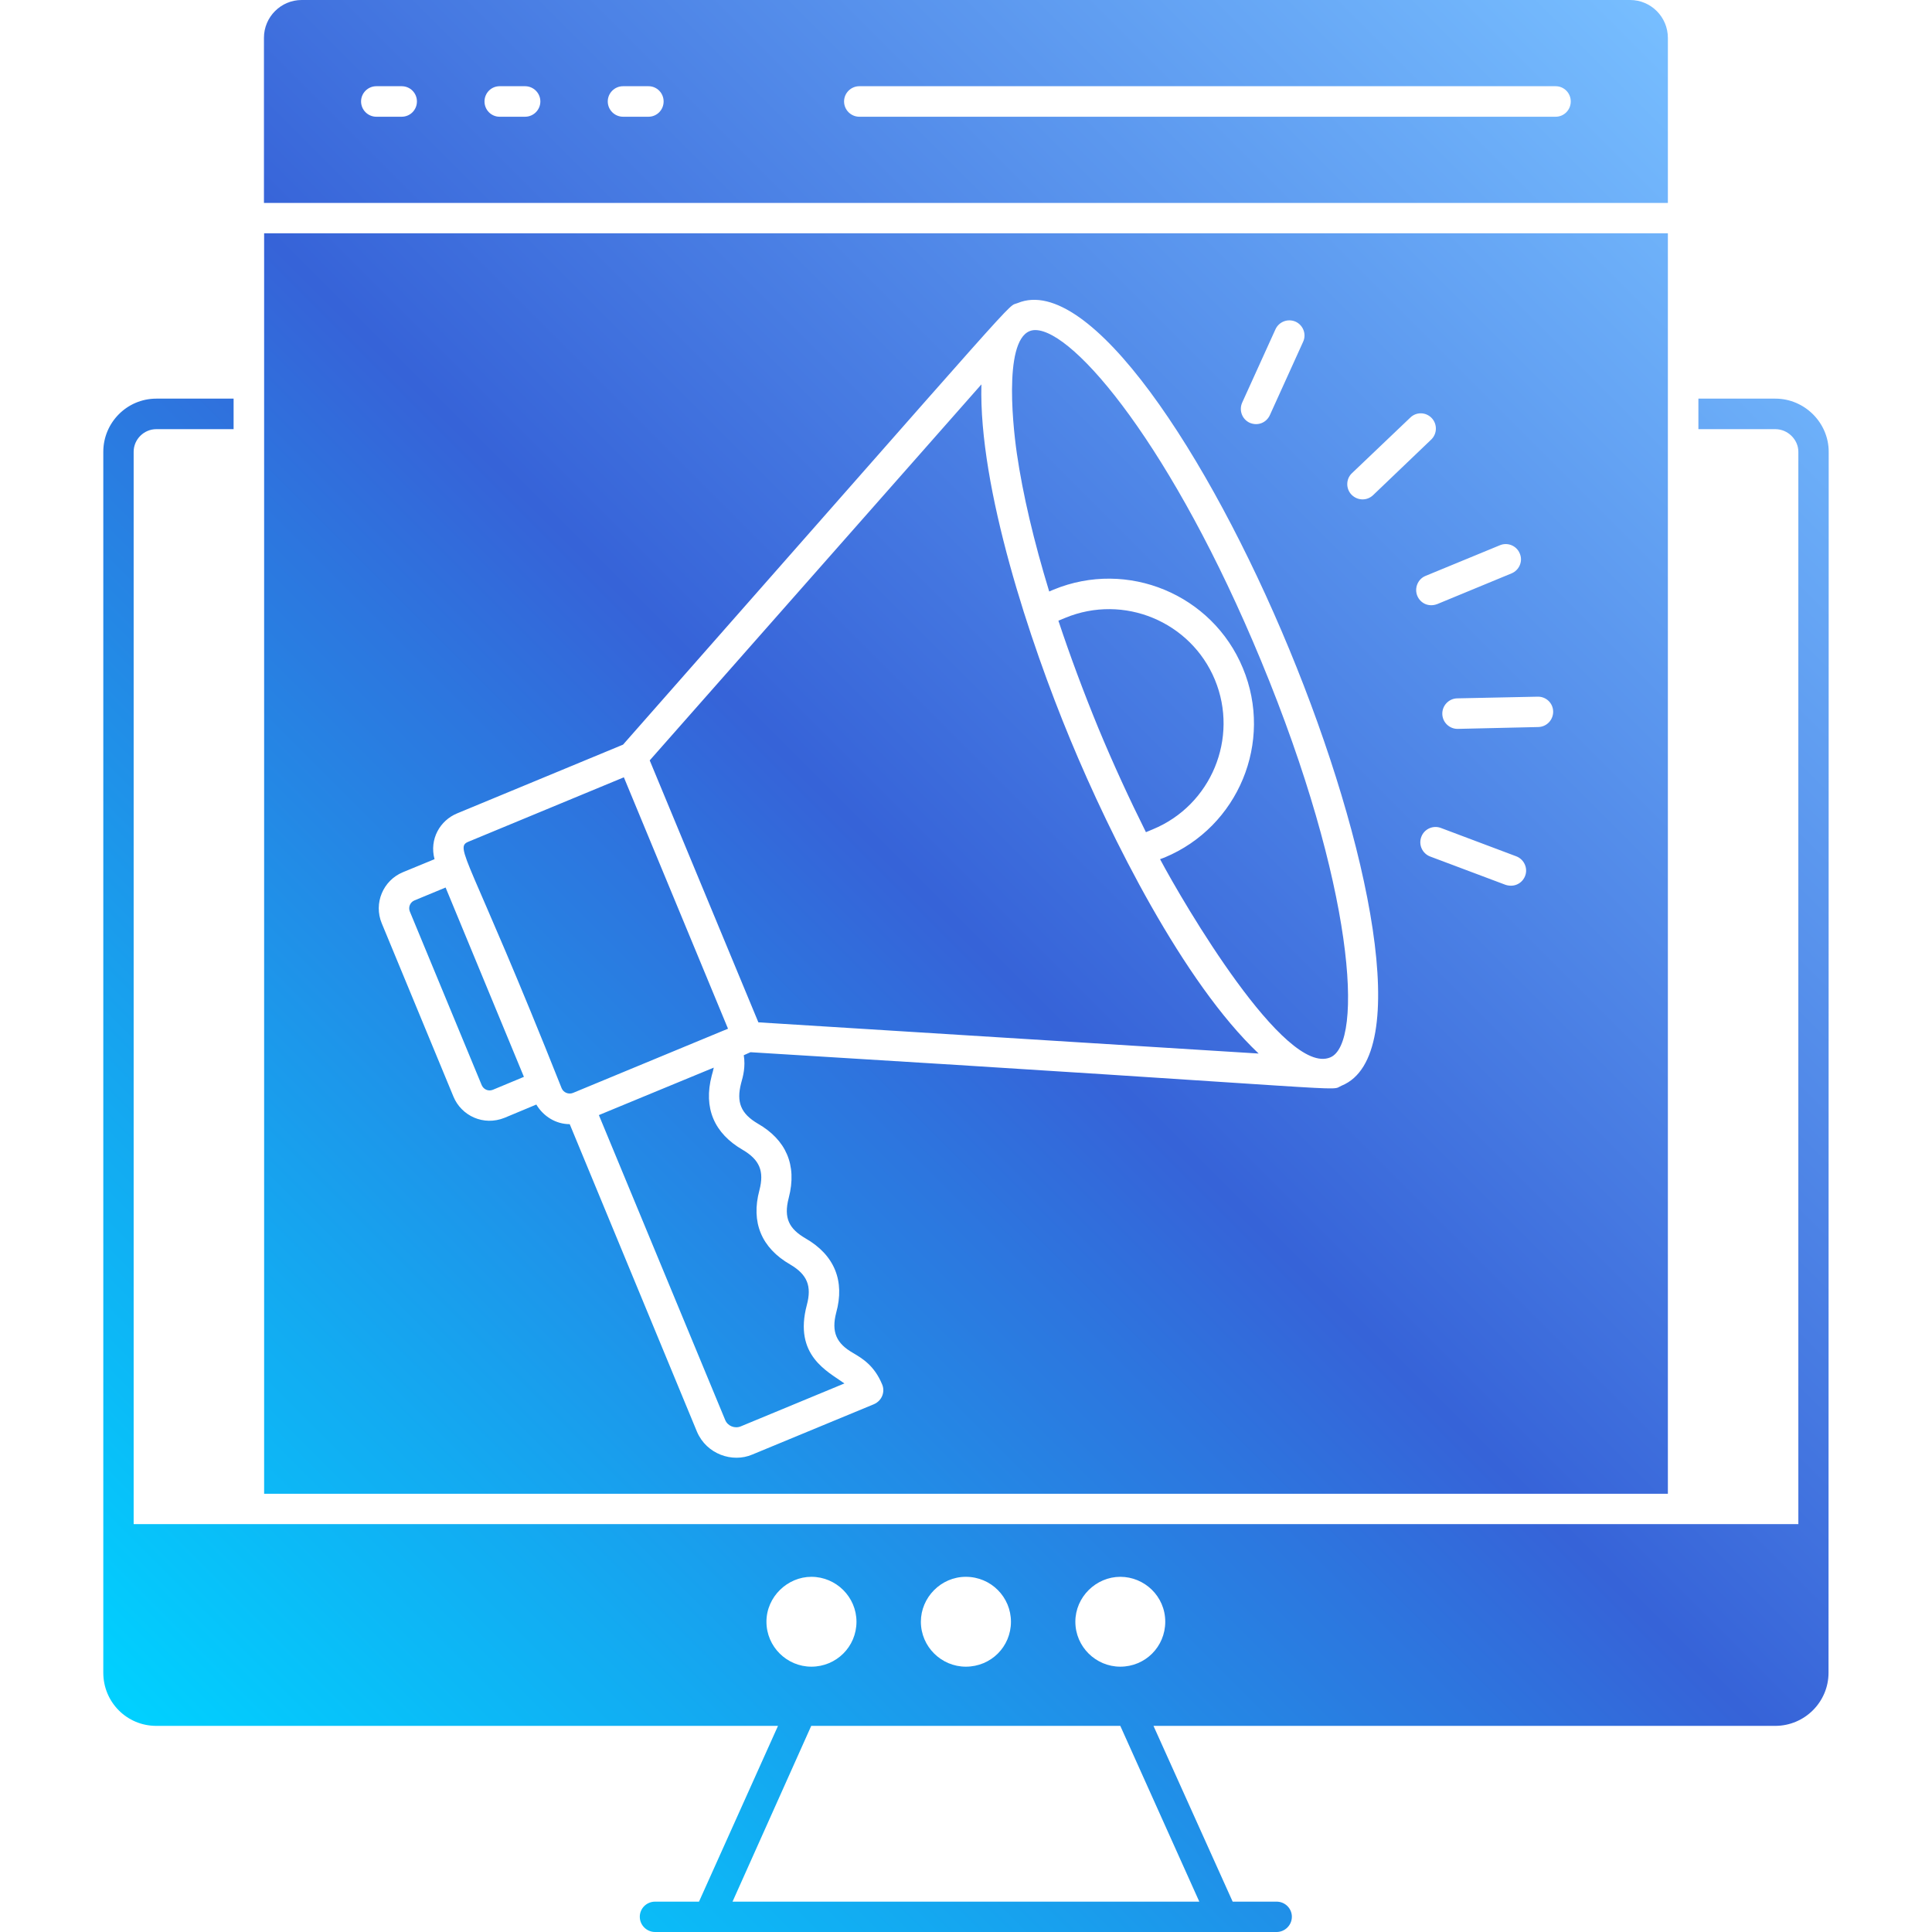 <svg xmlns="http://www.w3.org/2000/svg" xmlns:xlink="http://www.w3.org/1999/xlink" width="60" zoomAndPan="magnify" viewBox="0 0 45 45" height="60" preserveAspectRatio="xMidYMid meet" version="1.0"><defs><clipPath id="bb4233c5de"><path d="M 2 0 L 43 0 L 43 45 L 2 45 Z M 2 0 " clip-rule="nonzero"/></clipPath><clipPath id="ee3d087038"><path d="M 38.848 0.883 C 38.848 0.395 38.453 0 37.969 0 L 7.027 0 C 6.543 0 6.148 0.395 6.148 0.879 L 6.148 4.727 L 38.848 4.727 Z M 9.355 2.719 L 8.766 2.719 C 8.57 2.719 8.41 2.559 8.41 2.363 C 8.41 2.168 8.57 2.008 8.766 2.008 L 9.355 2.008 C 9.555 2.008 9.711 2.168 9.711 2.363 C 9.711 2.559 9.555 2.719 9.355 2.719 Z M 12.23 2.719 L 11.637 2.719 C 11.441 2.719 11.285 2.559 11.285 2.363 C 11.285 2.168 11.441 2.008 11.637 2.008 L 12.23 2.008 C 12.426 2.008 12.586 2.168 12.586 2.363 C 12.586 2.559 12.426 2.719 12.23 2.719 Z M 15.105 2.719 L 14.512 2.719 C 14.316 2.719 14.156 2.559 14.156 2.363 C 14.156 2.168 14.316 2.008 14.512 2.008 L 15.105 2.008 C 15.301 2.008 15.457 2.168 15.457 2.363 C 15.457 2.559 15.301 2.719 15.105 2.719 Z M 36.234 2.719 L 20.016 2.719 C 19.82 2.719 19.66 2.559 19.66 2.363 C 19.66 2.168 19.82 2.008 20.016 2.008 L 36.234 2.008 C 36.43 2.008 36.586 2.168 36.586 2.363 C 36.586 2.559 36.43 2.719 36.234 2.719 Z M 41.352 9.285 L 39.559 9.285 L 39.559 9.996 L 41.352 9.996 C 41.641 9.996 41.887 10.238 41.887 10.523 L 41.887 35.5 L 3.113 35.5 L 3.113 10.523 C 3.113 10.234 3.352 9.996 3.641 9.996 L 5.441 9.996 L 5.441 9.285 L 3.641 9.285 C 2.957 9.285 2.406 9.844 2.406 10.523 L 2.406 38.961 C 2.406 39.645 2.953 40.199 3.641 40.199 L 18.121 40.199 L 16.281 44.293 L 15.258 44.293 C 15.062 44.293 14.902 44.449 14.902 44.645 C 14.902 44.84 15.062 45 15.258 45 L 29.734 45 C 29.93 45 30.09 44.84 30.09 44.645 C 30.09 44.449 29.93 44.293 29.734 44.293 L 28.711 44.293 L 26.867 40.199 L 41.348 40.199 C 42.031 40.199 42.59 39.645 42.59 38.961 C 42.59 32.961 42.594 15.195 42.594 10.523 C 42.594 9.844 42.031 9.285 41.352 9.285 Z M 22.496 36.727 C 23.086 36.727 23.547 37.203 23.547 37.773 C 23.547 38.355 23.082 38.82 22.496 38.82 C 21.926 38.82 21.449 38.355 21.449 37.773 C 21.449 37.211 21.914 36.727 22.496 36.727 Z M 17.852 37.773 C 17.852 37.191 18.344 36.727 18.898 36.727 C 19.477 36.727 19.949 37.199 19.949 37.773 C 19.949 38.355 19.48 38.82 18.898 38.82 C 18.328 38.82 17.852 38.355 17.852 37.773 Z M 27.934 44.293 L 17.062 44.293 L 18.895 40.199 L 26.094 40.199 Z M 26.094 38.82 C 25.523 38.82 25.047 38.355 25.047 37.773 C 25.047 37.195 25.531 36.727 26.094 36.727 C 26.656 36.727 27.141 37.18 27.141 37.773 C 27.141 38.355 26.676 38.82 26.094 38.82 Z M 23.684 10.559 C 23.574 9.797 23.367 7.688 24.113 7.688 C 25.023 7.688 27.316 10.426 29.371 15.387 C 31.543 20.629 31.773 24.305 30.984 24.629 C 29.926 25.074 27.562 21.031 27.02 20.012 L 27.125 19.973 C 28.844 19.258 29.664 17.281 28.949 15.562 C 28.238 13.844 26.262 13.023 24.539 13.734 L 24.438 13.777 C 24.082 12.613 23.824 11.52 23.684 10.559 Z M 17.664 23.812 L 15.133 17.711 L 22.859 8.953 C 22.793 11.359 23.988 14.957 24.93 17.227 C 25.863 19.48 27.562 22.883 29.316 24.539 Z M 26.852 19.316 L 26.691 19.383 C 26.309 18.617 25.934 17.805 25.582 16.957 C 25.234 16.109 24.922 15.27 24.652 14.457 L 24.812 14.391 C 26.172 13.828 27.734 14.477 28.297 15.832 C 28.859 17.191 28.211 18.754 26.852 19.316 Z M 9.547 21.234 C 9.504 21.133 9.551 21.016 9.652 20.973 L 10.379 20.672 L 12.203 25.082 L 11.48 25.383 C 11.375 25.426 11.262 25.375 11.219 25.273 Z M 6.152 34.793 L 38.848 34.793 L 38.848 5.434 L 6.152 5.434 Z M 35.523 20.402 C 35.457 20.574 35.27 20.676 35.066 20.609 L 33.309 19.949 C 33.129 19.879 33.035 19.676 33.105 19.492 C 33.172 19.309 33.379 19.215 33.562 19.285 L 35.316 19.945 C 35.496 20.012 35.594 20.219 35.523 20.402 Z M 35.824 16.227 C 36.016 16.227 36.172 16.379 36.176 16.57 C 36.18 16.766 36.027 16.93 35.828 16.934 L 33.957 16.977 C 33.957 16.977 33.953 16.977 33.949 16.977 C 33.758 16.977 33.598 16.824 33.594 16.629 C 33.59 16.434 33.746 16.27 33.941 16.266 L 35.816 16.227 C 35.82 16.227 35.82 16.227 35.824 16.227 Z M 35.398 12.891 C 35.477 13.07 35.387 13.281 35.207 13.355 L 33.477 14.07 C 33.27 14.148 33.082 14.047 33.012 13.879 C 32.938 13.699 33.023 13.488 33.203 13.414 L 34.938 12.699 C 35.117 12.625 35.324 12.711 35.398 12.891 Z M 31.488 11.023 L 32.848 9.727 C 32.988 9.59 33.211 9.594 33.348 9.738 C 33.48 9.879 33.477 10.102 33.336 10.238 L 31.98 11.535 C 31.844 11.664 31.625 11.668 31.48 11.523 C 31.344 11.383 31.348 11.156 31.488 11.023 Z M 28.934 9.375 L 29.707 7.672 C 29.789 7.492 29.996 7.414 30.176 7.492 C 30.355 7.574 30.434 7.785 30.352 7.961 L 29.578 9.668 C 29.5 9.84 29.305 9.93 29.109 9.848 C 28.93 9.766 28.852 9.555 28.934 9.375 Z M 9.383 20.316 L 10.121 20.012 C 9.996 19.543 10.25 19.109 10.648 18.945 L 14.512 17.344 C 24.125 6.434 23.426 7.172 23.703 7.059 C 25.375 6.363 28.152 10.586 30.027 15.117 C 31.902 19.645 32.93 24.594 31.254 25.285 C 30.91 25.43 32.18 25.402 17.48 24.508 L 17.324 24.578 C 17.367 24.848 17.309 25.066 17.262 25.23 C 17.148 25.672 17.254 25.938 17.652 26.172 C 18.297 26.543 18.574 27.125 18.371 27.902 C 18.246 28.379 18.387 28.625 18.762 28.844 C 19.441 29.234 19.68 29.84 19.477 30.574 C 19.359 31.027 19.484 31.293 19.867 31.512 C 20.078 31.637 20.363 31.801 20.547 32.246 C 20.617 32.41 20.551 32.621 20.355 32.707 L 17.523 33.879 C 17.059 34.078 16.457 33.871 16.234 33.348 L 13.27 26.184 C 12.953 26.184 12.66 26.008 12.492 25.727 L 11.754 26.035 C 11.262 26.234 10.746 25.988 10.562 25.543 L 8.891 21.504 C 8.699 21.039 8.922 20.508 9.383 20.316 Z M 17.297 26.781 C 17.691 27.012 17.805 27.277 17.688 27.723 C 17.488 28.469 17.734 29.066 18.406 29.453 C 18.805 29.688 18.91 29.957 18.793 30.395 C 18.48 31.574 19.277 31.941 19.668 32.223 L 17.254 33.223 C 17.113 33.281 16.949 33.215 16.891 33.074 L 13.949 25.973 C 13.777 26.043 16.52 24.91 16.625 24.867 C 16.613 24.922 16.598 24.984 16.578 25.051 C 16.379 25.812 16.637 26.398 17.297 26.781 Z M 10.918 19.602 L 14.531 18.105 L 16.957 23.961 C 16.184 24.281 18.887 23.16 13.344 25.457 C 13.242 25.496 13.125 25.449 13.082 25.348 C 10.922 19.91 10.562 19.746 10.918 19.602 Z M 10.918 19.602 " clip-rule="nonzero"/></clipPath><linearGradient x1="10.066" gradientTransform="matrix(0.088, 0, 0, -0.088, 0, 45)" y1="17.309" x2="494.692" gradientUnits="userSpaceOnUse" y2="501.935" id="3e09df2cb4"><stop stop-opacity="1" stop-color="rgb(0%, 81.999%, 100%)" offset="0"/><stop stop-opacity="1" stop-color="rgb(0%, 81.999%, 100%)" offset="0.062"/><stop stop-opacity="1" stop-color="rgb(0.131%, 81.732%, 99.904%)" offset="0.066"/><stop stop-opacity="1" stop-color="rgb(0.262%, 81.465%, 99.809%)" offset="0.07"/><stop stop-opacity="1" stop-color="rgb(0.449%, 81.084%, 99.673%)" offset="0.074"/><stop stop-opacity="1" stop-color="rgb(0.636%, 80.702%, 99.539%)" offset="0.078"/><stop stop-opacity="1" stop-color="rgb(0.822%, 80.321%, 99.403%)" offset="0.082"/><stop stop-opacity="1" stop-color="rgb(1.01%, 79.939%, 99.269%)" offset="0.086"/><stop stop-opacity="1" stop-color="rgb(1.196%, 79.558%, 99.133%)" offset="0.09"/><stop stop-opacity="1" stop-color="rgb(1.384%, 79.176%, 98.999%)" offset="0.094"/><stop stop-opacity="1" stop-color="rgb(1.572%, 78.795%, 98.863%)" offset="0.098"/><stop stop-opacity="1" stop-color="rgb(1.759%, 78.413%, 98.729%)" offset="0.102"/><stop stop-opacity="1" stop-color="rgb(1.945%, 78.032%, 98.593%)" offset="0.105"/><stop stop-opacity="1" stop-color="rgb(2.133%, 77.652%, 98.459%)" offset="0.109"/><stop stop-opacity="1" stop-color="rgb(2.319%, 77.271%, 98.323%)" offset="0.113"/><stop stop-opacity="1" stop-color="rgb(2.507%, 76.889%, 98.189%)" offset="0.117"/><stop stop-opacity="1" stop-color="rgb(2.693%, 76.508%, 98.053%)" offset="0.121"/><stop stop-opacity="1" stop-color="rgb(2.881%, 76.126%, 97.919%)" offset="0.125"/><stop stop-opacity="1" stop-color="rgb(3.069%, 75.745%, 97.783%)" offset="0.129"/><stop stop-opacity="1" stop-color="rgb(3.256%, 75.363%, 97.649%)" offset="0.133"/><stop stop-opacity="1" stop-color="rgb(3.442%, 74.982%, 97.513%)" offset="0.137"/><stop stop-opacity="1" stop-color="rgb(3.63%, 74.602%, 97.379%)" offset="0.141"/><stop stop-opacity="1" stop-color="rgb(3.816%, 74.22%, 97.243%)" offset="0.145"/><stop stop-opacity="1" stop-color="rgb(4.004%, 73.839%, 97.108%)" offset="0.148"/><stop stop-opacity="1" stop-color="rgb(4.19%, 73.457%, 96.973%)" offset="0.152"/><stop stop-opacity="1" stop-color="rgb(4.378%, 73.076%, 96.838%)" offset="0.156"/><stop stop-opacity="1" stop-color="rgb(4.565%, 72.694%, 96.703%)" offset="0.16"/><stop stop-opacity="1" stop-color="rgb(4.753%, 72.313%, 96.568%)" offset="0.164"/><stop stop-opacity="1" stop-color="rgb(4.939%, 71.931%, 96.432%)" offset="0.168"/><stop stop-opacity="1" stop-color="rgb(5.127%, 71.552%, 96.298%)" offset="0.172"/><stop stop-opacity="1" stop-color="rgb(5.313%, 71.17%, 96.162%)" offset="0.176"/><stop stop-opacity="1" stop-color="rgb(5.501%, 70.789%, 96.028%)" offset="0.18"/><stop stop-opacity="1" stop-color="rgb(5.687%, 70.407%, 95.892%)" offset="0.184"/><stop stop-opacity="1" stop-color="rgb(5.875%, 70.026%, 95.758%)" offset="0.188"/><stop stop-opacity="1" stop-color="rgb(6.062%, 69.644%, 95.622%)" offset="0.191"/><stop stop-opacity="1" stop-color="rgb(6.25%, 69.263%, 95.488%)" offset="0.195"/><stop stop-opacity="1" stop-color="rgb(6.436%, 68.881%, 95.352%)" offset="0.199"/><stop stop-opacity="1" stop-color="rgb(6.624%, 68.5%, 95.218%)" offset="0.203"/><stop stop-opacity="1" stop-color="rgb(6.81%, 68.118%, 95.082%)" offset="0.207"/><stop stop-opacity="1" stop-color="rgb(6.998%, 67.738%, 94.948%)" offset="0.211"/><stop stop-opacity="1" stop-color="rgb(7.184%, 67.357%, 94.812%)" offset="0.215"/><stop stop-opacity="1" stop-color="rgb(7.372%, 66.975%, 94.678%)" offset="0.219"/><stop stop-opacity="1" stop-color="rgb(7.559%, 66.594%, 94.542%)" offset="0.223"/><stop stop-opacity="1" stop-color="rgb(7.747%, 66.212%, 94.408%)" offset="0.227"/><stop stop-opacity="1" stop-color="rgb(7.933%, 65.831%, 94.272%)" offset="0.23"/><stop stop-opacity="1" stop-color="rgb(8.121%, 65.45%, 94.138%)" offset="0.234"/><stop stop-opacity="1" stop-color="rgb(8.307%, 65.068%, 94.002%)" offset="0.238"/><stop stop-opacity="1" stop-color="rgb(8.495%, 64.688%, 93.867%)" offset="0.242"/><stop stop-opacity="1" stop-color="rgb(8.681%, 64.307%, 93.732%)" offset="0.246"/><stop stop-opacity="1" stop-color="rgb(8.868%, 63.925%, 93.597%)" offset="0.25"/><stop stop-opacity="1" stop-color="rgb(9.056%, 63.544%, 93.462%)" offset="0.254"/><stop stop-opacity="1" stop-color="rgb(9.244%, 63.162%, 93.327%)" offset="0.258"/><stop stop-opacity="1" stop-color="rgb(9.43%, 62.781%, 93.192%)" offset="0.262"/><stop stop-opacity="1" stop-color="rgb(9.618%, 62.399%, 93.057%)" offset="0.266"/><stop stop-opacity="1" stop-color="rgb(9.804%, 62.018%, 92.921%)" offset="0.27"/><stop stop-opacity="1" stop-color="rgb(9.991%, 61.636%, 92.787%)" offset="0.273"/><stop stop-opacity="1" stop-color="rgb(10.178%, 61.255%, 92.651%)" offset="0.277"/><stop stop-opacity="1" stop-color="rgb(10.365%, 60.875%, 92.517%)" offset="0.281"/><stop stop-opacity="1" stop-color="rgb(10.553%, 60.493%, 92.381%)" offset="0.285"/><stop stop-opacity="1" stop-color="rgb(10.741%, 60.112%, 92.247%)" offset="0.289"/><stop stop-opacity="1" stop-color="rgb(10.927%, 59.731%, 92.111%)" offset="0.293"/><stop stop-opacity="1" stop-color="rgb(11.115%, 59.349%, 91.977%)" offset="0.297"/><stop stop-opacity="1" stop-color="rgb(11.301%, 58.968%, 91.841%)" offset="0.301"/><stop stop-opacity="1" stop-color="rgb(11.488%, 58.586%, 91.707%)" offset="0.305"/><stop stop-opacity="1" stop-color="rgb(11.675%, 58.205%, 91.571%)" offset="0.309"/><stop stop-opacity="1" stop-color="rgb(11.862%, 57.825%, 91.437%)" offset="0.312"/><stop stop-opacity="1" stop-color="rgb(12.05%, 57.443%, 91.301%)" offset="0.316"/><stop stop-opacity="1" stop-color="rgb(12.238%, 57.062%, 91.167%)" offset="0.32"/><stop stop-opacity="1" stop-color="rgb(12.424%, 56.68%, 91.031%)" offset="0.324"/><stop stop-opacity="1" stop-color="rgb(12.611%, 56.299%, 90.897%)" offset="0.328"/><stop stop-opacity="1" stop-color="rgb(12.798%, 55.917%, 90.761%)" offset="0.332"/><stop stop-opacity="1" stop-color="rgb(12.985%, 55.536%, 90.627%)" offset="0.336"/><stop stop-opacity="1" stop-color="rgb(13.173%, 55.154%, 90.491%)" offset="0.34"/><stop stop-opacity="1" stop-color="rgb(13.361%, 54.774%, 90.356%)" offset="0.344"/><stop stop-opacity="1" stop-color="rgb(13.547%, 54.393%, 90.221%)" offset="0.348"/><stop stop-opacity="1" stop-color="rgb(13.734%, 54.012%, 90.086%)" offset="0.352"/><stop stop-opacity="1" stop-color="rgb(13.921%, 53.63%, 89.951%)" offset="0.355"/><stop stop-opacity="1" stop-color="rgb(14.108%, 53.249%, 89.816%)" offset="0.359"/><stop stop-opacity="1" stop-color="rgb(14.294%, 52.867%, 89.68%)" offset="0.363"/><stop stop-opacity="1" stop-color="rgb(14.482%, 52.486%, 89.546%)" offset="0.367"/><stop stop-opacity="1" stop-color="rgb(14.67%, 52.104%, 89.41%)" offset="0.371"/><stop stop-opacity="1" stop-color="rgb(14.857%, 51.723%, 89.276%)" offset="0.375"/><stop stop-opacity="1" stop-color="rgb(15.044%, 51.341%, 89.14%)" offset="0.379"/><stop stop-opacity="1" stop-color="rgb(15.231%, 50.961%, 89.006%)" offset="0.383"/><stop stop-opacity="1" stop-color="rgb(15.417%, 50.58%, 88.87%)" offset="0.387"/><stop stop-opacity="1" stop-color="rgb(15.605%, 50.198%, 88.736%)" offset="0.391"/><stop stop-opacity="1" stop-color="rgb(15.791%, 49.817%, 88.6%)" offset="0.395"/><stop stop-opacity="1" stop-color="rgb(15.979%, 49.435%, 88.466%)" offset="0.398"/><stop stop-opacity="1" stop-color="rgb(16.167%, 49.054%, 88.33%)" offset="0.402"/><stop stop-opacity="1" stop-color="rgb(16.354%, 48.672%, 88.196%)" offset="0.406"/><stop stop-opacity="1" stop-color="rgb(16.541%, 48.291%, 88.06%)" offset="0.41"/><stop stop-opacity="1" stop-color="rgb(16.728%, 47.911%, 87.926%)" offset="0.414"/><stop stop-opacity="1" stop-color="rgb(16.914%, 47.53%, 87.79%)" offset="0.418"/><stop stop-opacity="1" stop-color="rgb(17.102%, 47.148%, 87.656%)" offset="0.422"/><stop stop-opacity="1" stop-color="rgb(17.288%, 46.767%, 87.52%)" offset="0.426"/><stop stop-opacity="1" stop-color="rgb(17.476%, 46.385%, 87.386%)" offset="0.43"/><stop stop-opacity="1" stop-color="rgb(17.664%, 46.004%, 87.25%)" offset="0.434"/><stop stop-opacity="1" stop-color="rgb(17.851%, 45.622%, 87.115%)" offset="0.438"/><stop stop-opacity="1" stop-color="rgb(18.037%, 45.241%, 86.98%)" offset="0.441"/><stop stop-opacity="1" stop-color="rgb(18.225%, 44.861%, 86.845%)" offset="0.445"/><stop stop-opacity="1" stop-color="rgb(18.411%, 44.479%, 86.71%)" offset="0.449"/><stop stop-opacity="1" stop-color="rgb(18.599%, 44.098%, 86.575%)" offset="0.453"/><stop stop-opacity="1" stop-color="rgb(18.785%, 43.716%, 86.44%)" offset="0.457"/><stop stop-opacity="1" stop-color="rgb(18.973%, 43.335%, 86.305%)" offset="0.461"/><stop stop-opacity="1" stop-color="rgb(19.16%, 42.953%, 86.169%)" offset="0.465"/><stop stop-opacity="1" stop-color="rgb(19.348%, 42.572%, 86.035%)" offset="0.469"/><stop stop-opacity="1" stop-color="rgb(19.534%, 42.191%, 85.899%)" offset="0.473"/><stop stop-opacity="1" stop-color="rgb(19.722%, 41.809%, 85.765%)" offset="0.477"/><stop stop-opacity="1" stop-color="rgb(19.908%, 41.428%, 85.629%)" offset="0.48"/><stop stop-opacity="1" stop-color="rgb(20.096%, 41.048%, 85.495%)" offset="0.484"/><stop stop-opacity="1" stop-color="rgb(20.282%, 40.666%, 85.359%)" offset="0.488"/><stop stop-opacity="1" stop-color="rgb(20.47%, 40.285%, 85.225%)" offset="0.492"/><stop stop-opacity="1" stop-color="rgb(20.657%, 39.903%, 85.089%)" offset="0.496"/><stop stop-opacity="1" stop-color="rgb(20.845%, 39.522%, 84.955%)" offset="0.5"/><stop stop-opacity="1" stop-color="rgb(21.034%, 39.177%, 84.834%)" offset="0.504"/><stop stop-opacity="1" stop-color="rgb(21.223%, 38.832%, 84.714%)" offset="0.508"/><stop stop-opacity="1" stop-color="rgb(21.448%, 39.146%, 84.848%)" offset="0.512"/><stop stop-opacity="1" stop-color="rgb(21.674%, 39.462%, 84.984%)" offset="0.516"/><stop stop-opacity="1" stop-color="rgb(21.898%, 39.777%, 85.118%)" offset="0.52"/><stop stop-opacity="1" stop-color="rgb(22.124%, 40.092%, 85.254%)" offset="0.523"/><stop stop-opacity="1" stop-color="rgb(22.348%, 40.407%, 85.388%)" offset="0.527"/><stop stop-opacity="1" stop-color="rgb(22.574%, 40.723%, 85.524%)" offset="0.531"/><stop stop-opacity="1" stop-color="rgb(22.798%, 41.037%, 85.658%)" offset="0.535"/><stop stop-opacity="1" stop-color="rgb(23.024%, 41.353%, 85.794%)" offset="0.539"/><stop stop-opacity="1" stop-color="rgb(23.248%, 41.667%, 85.928%)" offset="0.543"/><stop stop-opacity="1" stop-color="rgb(23.474%, 41.983%, 86.064%)" offset="0.547"/><stop stop-opacity="1" stop-color="rgb(23.698%, 42.297%, 86.198%)" offset="0.551"/><stop stop-opacity="1" stop-color="rgb(23.924%, 42.613%, 86.334%)" offset="0.555"/><stop stop-opacity="1" stop-color="rgb(24.149%, 42.928%, 86.469%)" offset="0.559"/><stop stop-opacity="1" stop-color="rgb(24.374%, 43.243%, 86.604%)" offset="0.562"/><stop stop-opacity="1" stop-color="rgb(24.599%, 43.558%, 86.739%)" offset="0.566"/><stop stop-opacity="1" stop-color="rgb(24.825%, 43.874%, 86.874%)" offset="0.57"/><stop stop-opacity="1" stop-color="rgb(25.049%, 44.188%, 87.009%)" offset="0.574"/><stop stop-opacity="1" stop-color="rgb(25.275%, 44.504%, 87.144%)" offset="0.578"/><stop stop-opacity="1" stop-color="rgb(25.499%, 44.818%, 87.279%)" offset="0.582"/><stop stop-opacity="1" stop-color="rgb(25.725%, 45.134%, 87.415%)" offset="0.586"/><stop stop-opacity="1" stop-color="rgb(25.949%, 45.448%, 87.549%)" offset="0.59"/><stop stop-opacity="1" stop-color="rgb(26.175%, 45.764%, 87.685%)" offset="0.594"/><stop stop-opacity="1" stop-color="rgb(26.399%, 46.078%, 87.819%)" offset="0.598"/><stop stop-opacity="1" stop-color="rgb(26.625%, 46.394%, 87.955%)" offset="0.602"/><stop stop-opacity="1" stop-color="rgb(26.849%, 46.709%, 88.089%)" offset="0.605"/><stop stop-opacity="1" stop-color="rgb(27.075%, 47.025%, 88.225%)" offset="0.609"/><stop stop-opacity="1" stop-color="rgb(27.299%, 47.339%, 88.359%)" offset="0.613"/><stop stop-opacity="1" stop-color="rgb(27.525%, 47.655%, 88.495%)" offset="0.617"/><stop stop-opacity="1" stop-color="rgb(27.75%, 47.969%, 88.629%)" offset="0.621"/><stop stop-opacity="1" stop-color="rgb(27.975%, 48.285%, 88.765%)" offset="0.625"/><stop stop-opacity="1" stop-color="rgb(28.2%, 48.599%, 88.899%)" offset="0.629"/><stop stop-opacity="1" stop-color="rgb(28.426%, 48.915%, 89.035%)" offset="0.633"/><stop stop-opacity="1" stop-color="rgb(28.65%, 49.229%, 89.169%)" offset="0.637"/><stop stop-opacity="1" stop-color="rgb(28.876%, 49.545%, 89.305%)" offset="0.641"/><stop stop-opacity="1" stop-color="rgb(29.1%, 49.86%, 89.439%)" offset="0.645"/><stop stop-opacity="1" stop-color="rgb(29.326%, 50.175%, 89.575%)" offset="0.648"/><stop stop-opacity="1" stop-color="rgb(29.55%, 50.49%, 89.709%)" offset="0.652"/><stop stop-opacity="1" stop-color="rgb(29.776%, 50.806%, 89.845%)" offset="0.656"/><stop stop-opacity="1" stop-color="rgb(30%, 51.12%, 89.98%)" offset="0.66"/><stop stop-opacity="1" stop-color="rgb(30.226%, 51.436%, 90.115%)" offset="0.664"/><stop stop-opacity="1" stop-color="rgb(30.45%, 51.75%, 90.25%)" offset="0.668"/><stop stop-opacity="1" stop-color="rgb(30.676%, 52.066%, 90.385%)" offset="0.672"/><stop stop-opacity="1" stop-color="rgb(30.901%, 52.38%, 90.52%)" offset="0.676"/><stop stop-opacity="1" stop-color="rgb(31.126%, 52.696%, 90.656%)" offset="0.68"/><stop stop-opacity="1" stop-color="rgb(31.351%, 53.011%, 90.79%)" offset="0.684"/><stop stop-opacity="1" stop-color="rgb(31.577%, 53.326%, 90.926%)" offset="0.688"/><stop stop-opacity="1" stop-color="rgb(31.801%, 53.641%, 91.06%)" offset="0.691"/><stop stop-opacity="1" stop-color="rgb(32.027%, 53.957%, 91.196%)" offset="0.695"/><stop stop-opacity="1" stop-color="rgb(32.251%, 54.271%, 91.33%)" offset="0.699"/><stop stop-opacity="1" stop-color="rgb(32.477%, 54.587%, 91.466%)" offset="0.703"/><stop stop-opacity="1" stop-color="rgb(32.701%, 54.901%, 91.6%)" offset="0.707"/><stop stop-opacity="1" stop-color="rgb(32.927%, 55.217%, 91.736%)" offset="0.711"/><stop stop-opacity="1" stop-color="rgb(33.151%, 55.531%, 91.87%)" offset="0.715"/><stop stop-opacity="1" stop-color="rgb(33.377%, 55.847%, 92.006%)" offset="0.719"/><stop stop-opacity="1" stop-color="rgb(33.601%, 56.161%, 92.14%)" offset="0.723"/><stop stop-opacity="1" stop-color="rgb(33.827%, 56.477%, 92.276%)" offset="0.727"/><stop stop-opacity="1" stop-color="rgb(34.052%, 56.792%, 92.41%)" offset="0.73"/><stop stop-opacity="1" stop-color="rgb(34.277%, 57.108%, 92.546%)" offset="0.734"/><stop stop-opacity="1" stop-color="rgb(34.502%, 57.422%, 92.68%)" offset="0.738"/><stop stop-opacity="1" stop-color="rgb(34.727%, 57.738%, 92.816%)" offset="0.742"/><stop stop-opacity="1" stop-color="rgb(34.952%, 58.052%, 92.95%)" offset="0.746"/><stop stop-opacity="1" stop-color="rgb(35.178%, 58.368%, 93.086%)" offset="0.75"/><stop stop-opacity="1" stop-color="rgb(35.402%, 58.682%, 93.221%)" offset="0.754"/><stop stop-opacity="1" stop-color="rgb(35.628%, 58.998%, 93.356%)" offset="0.758"/><stop stop-opacity="1" stop-color="rgb(35.852%, 59.312%, 93.491%)" offset="0.762"/><stop stop-opacity="1" stop-color="rgb(36.078%, 59.628%, 93.626%)" offset="0.766"/><stop stop-opacity="1" stop-color="rgb(36.302%, 59.943%, 93.761%)" offset="0.77"/><stop stop-opacity="1" stop-color="rgb(36.528%, 60.258%, 93.896%)" offset="0.773"/><stop stop-opacity="1" stop-color="rgb(36.752%, 60.573%, 94.031%)" offset="0.777"/><stop stop-opacity="1" stop-color="rgb(36.978%, 60.889%, 94.167%)" offset="0.781"/><stop stop-opacity="1" stop-color="rgb(37.202%, 61.203%, 94.301%)" offset="0.785"/><stop stop-opacity="1" stop-color="rgb(37.428%, 61.519%, 94.437%)" offset="0.789"/><stop stop-opacity="1" stop-color="rgb(37.653%, 61.833%, 94.571%)" offset="0.793"/><stop stop-opacity="1" stop-color="rgb(37.878%, 62.149%, 94.707%)" offset="0.797"/><stop stop-opacity="1" stop-color="rgb(38.103%, 62.463%, 94.841%)" offset="0.801"/><stop stop-opacity="1" stop-color="rgb(38.329%, 62.779%, 94.977%)" offset="0.805"/><stop stop-opacity="1" stop-color="rgb(38.553%, 63.094%, 95.111%)" offset="0.809"/><stop stop-opacity="1" stop-color="rgb(38.779%, 63.409%, 95.247%)" offset="0.812"/><stop stop-opacity="1" stop-color="rgb(39.003%, 63.724%, 95.381%)" offset="0.816"/><stop stop-opacity="1" stop-color="rgb(39.229%, 64.04%, 95.517%)" offset="0.82"/><stop stop-opacity="1" stop-color="rgb(39.453%, 64.354%, 95.651%)" offset="0.824"/><stop stop-opacity="1" stop-color="rgb(39.679%, 64.67%, 95.787%)" offset="0.828"/><stop stop-opacity="1" stop-color="rgb(39.903%, 64.984%, 95.921%)" offset="0.832"/><stop stop-opacity="1" stop-color="rgb(40.129%, 65.3%, 96.057%)" offset="0.836"/><stop stop-opacity="1" stop-color="rgb(40.353%, 65.614%, 96.191%)" offset="0.84"/><stop stop-opacity="1" stop-color="rgb(40.579%, 65.93%, 96.327%)" offset="0.844"/><stop stop-opacity="1" stop-color="rgb(40.804%, 66.245%, 96.461%)" offset="0.848"/><stop stop-opacity="1" stop-color="rgb(41.029%, 66.56%, 96.597%)" offset="0.852"/><stop stop-opacity="1" stop-color="rgb(41.254%, 66.875%, 96.732%)" offset="0.855"/><stop stop-opacity="1" stop-color="rgb(41.479%, 67.191%, 96.867%)" offset="0.859"/><stop stop-opacity="1" stop-color="rgb(41.704%, 67.505%, 97.002%)" offset="0.863"/><stop stop-opacity="1" stop-color="rgb(41.93%, 67.821%, 97.137%)" offset="0.867"/><stop stop-opacity="1" stop-color="rgb(42.154%, 68.135%, 97.272%)" offset="0.871"/><stop stop-opacity="1" stop-color="rgb(42.38%, 68.451%, 97.408%)" offset="0.875"/><stop stop-opacity="1" stop-color="rgb(42.604%, 68.765%, 97.542%)" offset="0.879"/><stop stop-opacity="1" stop-color="rgb(42.83%, 69.081%, 97.678%)" offset="0.883"/><stop stop-opacity="1" stop-color="rgb(43.054%, 69.395%, 97.812%)" offset="0.887"/><stop stop-opacity="1" stop-color="rgb(43.28%, 69.711%, 97.948%)" offset="0.891"/><stop stop-opacity="1" stop-color="rgb(43.504%, 70.026%, 98.082%)" offset="0.895"/><stop stop-opacity="1" stop-color="rgb(43.73%, 70.341%, 98.218%)" offset="0.898"/><stop stop-opacity="1" stop-color="rgb(43.954%, 70.656%, 98.352%)" offset="0.902"/><stop stop-opacity="1" stop-color="rgb(44.18%, 70.972%, 98.488%)" offset="0.906"/><stop stop-opacity="1" stop-color="rgb(44.405%, 71.286%, 98.622%)" offset="0.91"/><stop stop-opacity="1" stop-color="rgb(44.63%, 71.602%, 98.758%)" offset="0.914"/><stop stop-opacity="1" stop-color="rgb(44.855%, 71.916%, 98.892%)" offset="0.918"/><stop stop-opacity="1" stop-color="rgb(45.081%, 72.232%, 99.028%)" offset="0.922"/><stop stop-opacity="1" stop-color="rgb(45.305%, 72.546%, 99.162%)" offset="0.926"/><stop stop-opacity="1" stop-color="rgb(45.531%, 72.862%, 99.298%)" offset="0.93"/><stop stop-opacity="1" stop-color="rgb(45.755%, 73.177%, 99.432%)" offset="0.934"/><stop stop-opacity="1" stop-color="rgb(45.981%, 73.492%, 99.568%)" offset="0.938"/><stop stop-opacity="1" stop-color="rgb(46.205%, 73.807%, 99.702%)" offset="0.941"/><stop stop-opacity="1" stop-color="rgb(46.431%, 74.123%, 99.838%)" offset="0.945"/><stop stop-opacity="1" stop-color="rgb(46.565%, 74.31%, 99.919%)" offset="0.953"/><stop stop-opacity="1" stop-color="rgb(46.7%, 74.5%, 100%)" offset="0.969"/><stop stop-opacity="1" stop-color="rgb(46.7%, 74.5%, 100%)" offset="1"/></linearGradient></defs><g clip-path="url(#bb4233c5de)"><g clip-path="url(#ee3d087038)"><path fill="url(#3e09df2cb4)" d="M 2.406 45 L 2.406 0 L 42.594 0 L 42.594 45 Z M 2.406 45 " fill-rule="nonzero"/></g></g></svg>